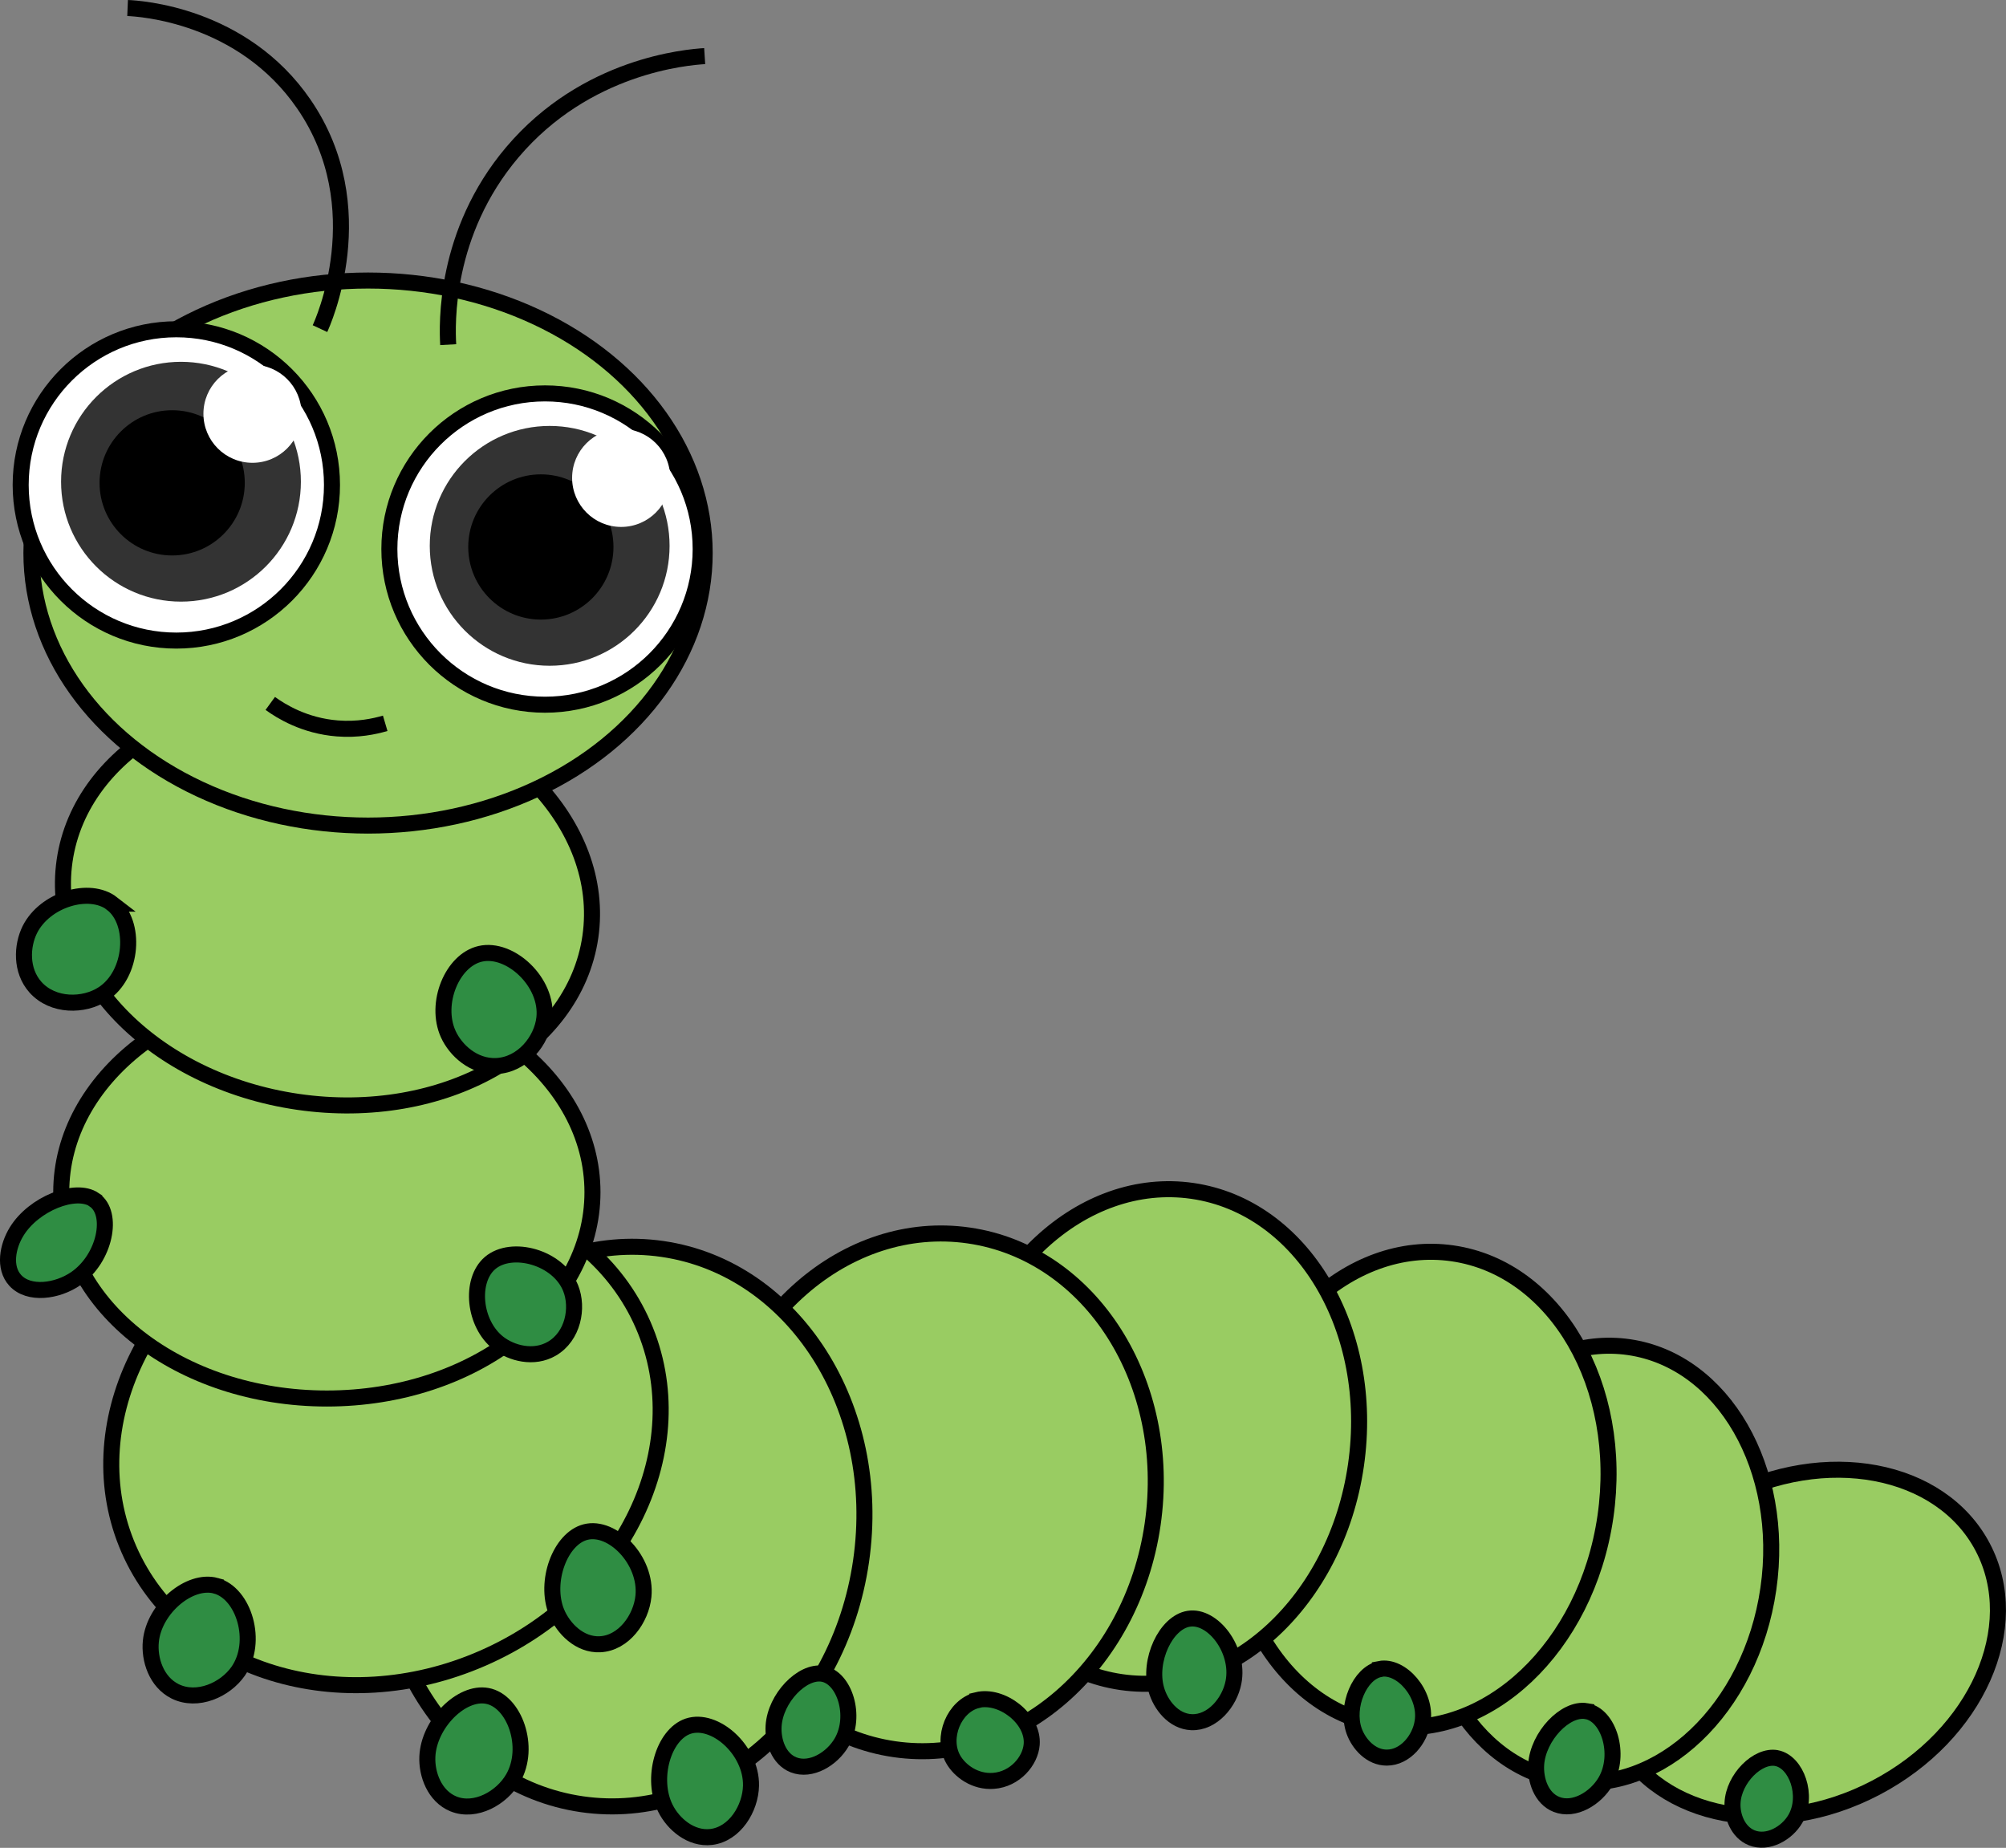 <?xml version="1.0" encoding="UTF-8"?>
<svg id="Layer_2" data-name="Layer 2" xmlns="http://www.w3.org/2000/svg" viewBox="0 0 125.14 115.27">
  <rect x="0" y="0" width="125.14" height="115.27" fill="#808080" stroke="none"/>
  <defs>
    <style>
      .cls-1 {
        fill: none;
      }

      .cls-1, .cls-2, .cls-3, .cls-4 {
        stroke: #000;
        stroke-miterlimit: 10;
      }

      .cls-2 {
        fill: #2f8d43;
      }

      .cls-5, .cls-3 {
        fill: #fff;
      }

      .cls-6 {
        fill: #333;
      }

      .cls-4 {
        fill: #99cc62;
      }
    </style>
  </defs>
  <g id="Layer_1-2" data-name="Layer 1">
    <g>
      <ellipse class="cls-4" cx="112.3" cy="102.5" rx="12.87" ry="10.18" transform="translate(-34.78 63.95) rotate(-27.7)"/>
      <ellipse class="cls-4" cx="99.66" cy="97.58" rx="13.68" ry="10.77" transform="translate(-11.2 182.22) rotate(-81.76)"/>
      <ellipse class="cls-4" cx="88.49" cy="92.92" rx="14.89" ry="11.79" transform="translate(-16.16 167.18) rotate(-81.76)"/>
      <ellipse class="cls-4" cx="72.16" cy="89.62" rx="15.48" ry="12.55" transform="translate(-26.87 148.18) rotate(-81.76)"/>
      <ellipse class="cls-4" cx="58.12" cy="93.1" rx="16.19" ry="13.93" transform="translate(-42.35 137.27) rotate(-81.76)"/>
      <ellipse class="cls-4" cx="38.82" cy="95.23" rx="17.5" ry="15.06" transform="translate(-61 120) rotate(-81.76)"/>
      <ellipse class="cls-4" cx="24.08" cy="89.64" rx="17.5" ry="15.06" transform="translate(-33.85 17.12) rotate(-23.58)"/>
      <ellipse class="cls-4" cx="20.39" cy="74.37" rx="16.57" ry="12.87"/>
      <ellipse class="cls-4" cx="20.43" cy="56.07" rx="12.8" ry="16.57" transform="translate(-37.99 68.25) rotate(-81.76)"/>
      <ellipse class="cls-4" cx="22.96" cy="34.5" rx="21" ry="17"/>
      <path class="cls-2" d="M29.96,59.5c-1.75.4-2.86,3.09-2,5,.46,1.02,1.59,2.06,3,2,1.64-.07,2.85-1.59,3-3,.24-2.23-2.14-4.43-4-4Z"/>
      <path class="cls-2" d="M7,56.37c-1.42-1.1-4.2-.26-5.14,1.62-.5,1.01-.58,2.54.35,3.59,1.09,1.22,3.03,1.2,4.22.42,1.88-1.23,2.07-4.46.56-5.63Z"/>
      <path class="cls-2" d="M5.88,74.84c-1.16-.79-3.78.25-4.84,1.98-.57.92-.82,2.25-.09,3.05.85.93,2.62.69,3.78-.11,1.84-1.27,2.38-4.08,1.15-4.91Z"/>
      <path class="cls-2" d="M13.47,98.92c-1.64-.45-3.86,1.41-4.06,3.47-.11,1.11.33,2.53,1.52,3.12,1.39.68,3.12-.1,3.93-1.26,1.27-1.84.36-4.85-1.39-5.33Z"/>
      <path class="cls-2" d="M30.57,78.79c-1.27,1.09-1.02,3.79.52,4.99.82.64,2.21,1.01,3.34.35,1.32-.77,1.66-2.54,1.17-3.77-.77-1.94-3.68-2.72-5.03-1.57Z"/>
      <path class="cls-2" d="M36.53,95.57c-1.58.4-2.58,3.09-1.81,5,.42,1.02,1.44,2.06,2.71,2,1.48-.07,2.57-1.59,2.71-3,.22-2.23-1.93-4.43-3.61-4Z"/>
      <path class="cls-2" d="M30.39,105.79c-1.61-.3-3.64,1.73-3.73,3.79-.05,1.1.45,2.47,1.63,2.95,1.37.55,3.01-.37,3.72-1.6,1.12-1.94.08-4.83-1.62-5.14Z"/>
      <path class="cls-2" d="M42.93,107.68c-1.55.52-2.34,3.28-1.42,5.12.49.99,1.6,1.94,2.86,1.79,1.47-.18,2.45-1.78,2.48-3.2.04-2.24-2.27-4.26-3.92-3.71Z"/>
      <path class="cls-2" d="M51.32,104.41c-1.28-.21-2.95,1.52-3.06,3.25-.06.93.31,2.06,1.24,2.43,1.09.43,2.41-.37,3.01-1.41.94-1.64.17-4.04-1.19-4.27Z"/>
      <path class="cls-2" d="M60.96,106.06c-1.43.35-2.26,2.33-1.5,3.68.41.73,1.37,1.44,2.52,1.35,1.34-.1,2.3-1.24,2.38-2.27.13-1.62-1.88-3.14-3.4-2.77Z"/>
      <path class="cls-2" d="M74.15,100.98c-1.42.23-2.53,2.6-2.02,4.4.27.97,1.08,2,2.19,2.05,1.3.06,2.39-1.23,2.63-2.5.39-2.01-1.3-4.2-2.8-3.95Z"/>
      <path class="cls-2" d="M86.08,104.12c-1.25.25-2.14,2.32-1.61,3.85.29.82,1.05,1.67,2.04,1.67,1.16,0,2.08-1.14,2.24-2.25.26-1.74-1.34-3.54-2.67-3.28Z"/>
      <path class="cls-2" d="M98.96,106.74c-1.31-.22-3.01,1.57-3.13,3.33-.06.95.31,2.11,1.27,2.49,1.11.44,2.46-.39,3.07-1.45.96-1.68.18-4.14-1.21-4.37Z"/>
      <path class="cls-2" d="M110.83,109.67c-1.18-.22-2.68,1.28-2.75,2.8-.04.81.33,1.82,1.19,2.17,1.01.41,2.21-.28,2.73-1.18.83-1.43.07-3.56-1.18-3.79Z"/>
      <path class="cls-1" d="M27.96,21.5c-.07-1.24-.26-6.97,4-12,4.6-5.43,10.9-5.93,12-6"/>
      <path class="cls-1" d="M19.96,20.5c.14-.3,3.44-7.53-1-14C15.12.9,8.68.53,7.96.5"/>
      <path class="cls-4" d="M16.86,43.88c.66.48,2.13,1.4,4.19,1.56,1.26.1,2.3-.12,2.98-.32"/>
      <circle class="cls-3" cx="11" cy="30.25" r="9.71"/>
      <circle class="cls-6" cx="11.29" cy="30.05" r="7.48"/>
      <circle cx="10.74" cy="30.12" r="4.53"/>
      <circle class="cls-5" cx="15.75" cy="25.81" r="3.06"/>
      <circle class="cls-3" cx="34" cy="34.25" r="9.71"/>
      <circle class="cls-6" cx="34.29" cy="34.05" r="7.48"/>
      <circle cx="33.74" cy="34.12" r="4.53"/>
      <circle class="cls-5" cx="38.75" cy="29.81" r="3.06"/>
    </g>
  </g>
</svg>